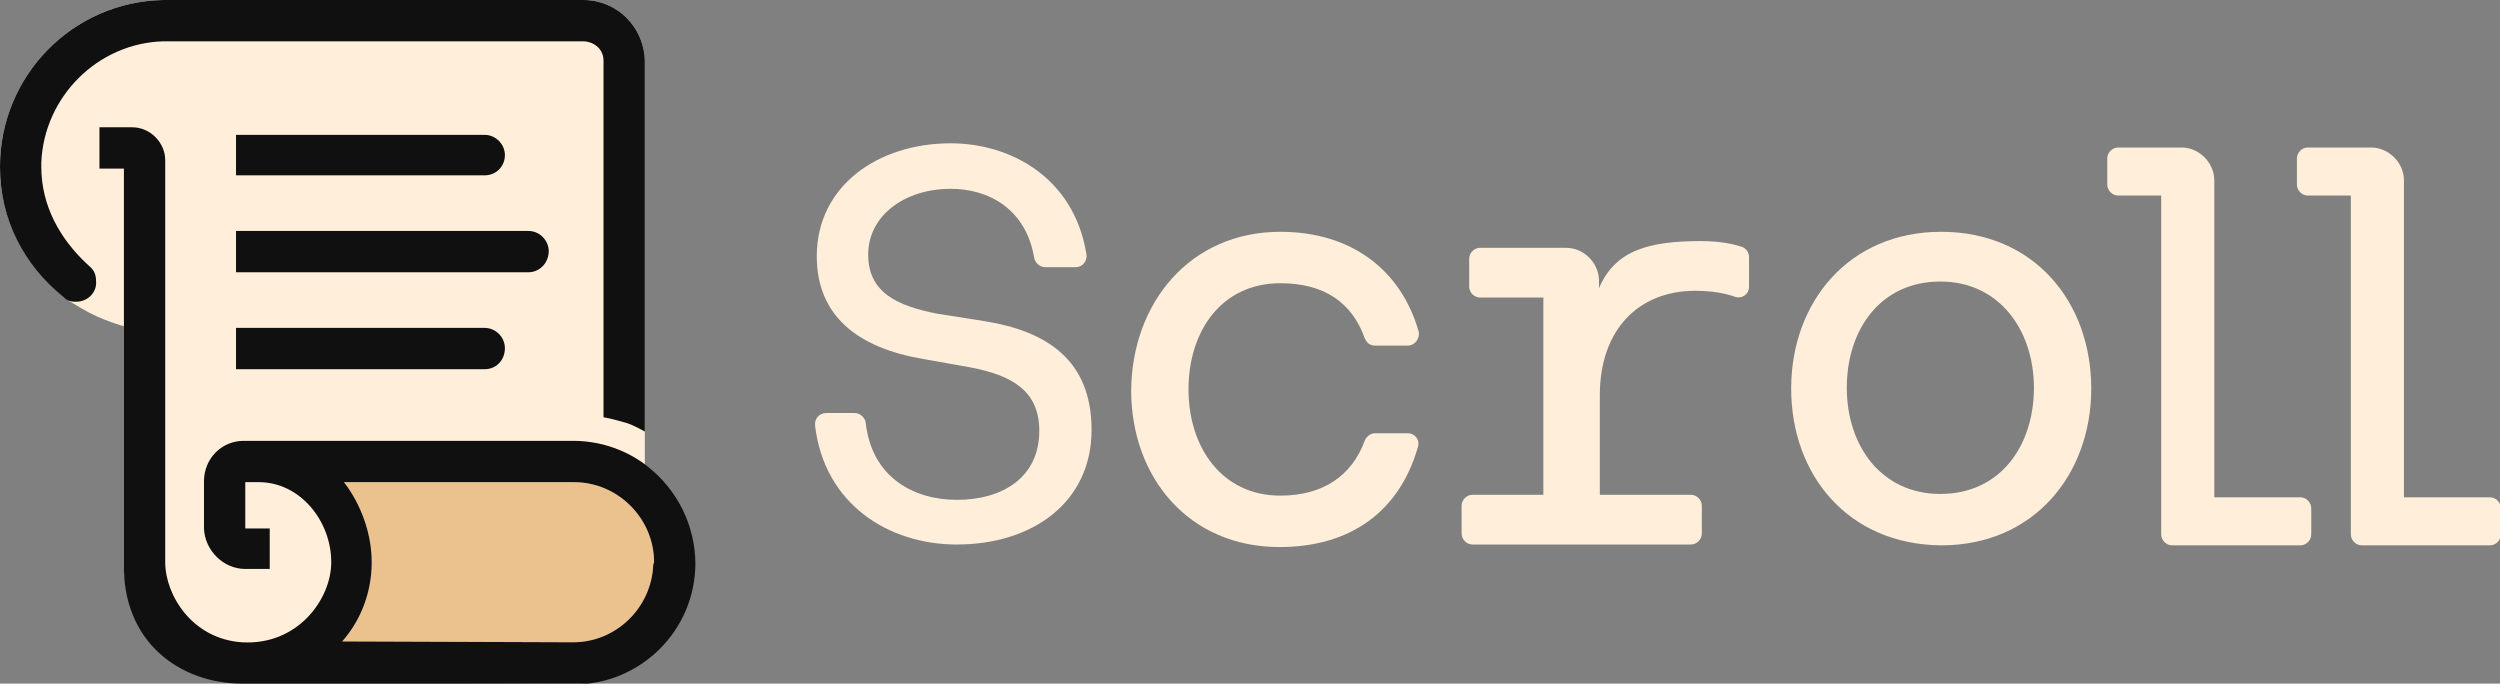 <svg width="128" height="35" viewBox="0 0 128 35" fill="none" xmlns="http://www.w3.org/2000/svg">
<rect x="0" y="0" width="128" height="35" fill="#808080" stroke="none"/>
<path d="M48.681 9.667C46.307 9.667 44.451 11.048 44.451 13.033C44.451 15.018 46.005 15.666 47.947 16.054L50.407 16.443C53.644 16.961 55.888 18.471 55.888 22.01C55.888 25.721 52.867 27.879 48.983 27.879C45.487 27.879 42.207 25.808 41.732 21.794C41.689 21.449 41.948 21.147 42.293 21.147H43.761C44.02 21.147 44.279 21.363 44.322 21.622C44.624 24.47 46.825 25.592 48.983 25.592C51.356 25.592 53.212 24.427 53.212 22.053C53.212 19.938 51.701 19.205 49.716 18.816L47.299 18.385C43.933 17.824 41.819 16.184 41.819 13.12C41.819 9.538 44.926 7.337 48.681 7.337C51.658 7.337 54.981 9.02 55.629 13.033C55.672 13.379 55.413 13.681 55.068 13.681H53.514C53.255 13.681 52.996 13.465 52.953 13.206C52.521 10.66 50.579 9.667 48.681 9.667Z" fill="#FFEEDA"/>
<path d="M65.555 11.868C69.18 11.868 71.726 13.81 72.632 16.96C72.719 17.306 72.46 17.694 72.071 17.694H70.388C70.129 17.694 69.957 17.522 69.87 17.306C69.223 15.493 67.799 14.501 65.555 14.501C62.534 14.501 60.851 16.96 60.851 19.938C60.851 22.873 62.534 25.376 65.555 25.376C67.756 25.376 69.223 24.34 69.87 22.571C69.957 22.355 70.172 22.183 70.388 22.183H72.071C72.46 22.183 72.719 22.528 72.589 22.916C71.64 26.196 69.137 28.009 65.512 28.009C60.851 28.009 57.916 24.427 57.916 19.982C57.959 15.493 60.937 11.868 65.555 11.868Z" fill="#FFEEDA"/>
<path d="M75.394 25.333H79.02V15.234H75.783C75.481 15.234 75.222 14.975 75.222 14.673V13.249C75.222 12.947 75.481 12.688 75.783 12.688H80.185C81.091 12.688 81.868 13.465 81.868 14.371V14.759C82.688 12.818 84.414 12.343 87.09 12.343C88.126 12.343 88.816 12.515 89.205 12.645C89.42 12.731 89.55 12.947 89.55 13.163V14.673C89.55 15.062 89.205 15.321 88.816 15.191C88.341 15.018 87.651 14.889 86.788 14.889C83.939 14.889 81.911 16.831 81.911 20.24V25.333H86.572C86.874 25.333 87.133 25.592 87.133 25.894V27.318C87.133 27.62 86.874 27.879 86.572 27.879H75.394C75.092 27.879 74.834 27.62 74.834 27.318V25.894C74.834 25.592 75.092 25.333 75.394 25.333Z" fill="#FFEEDA"/>
<path d="M91.708 19.895C91.708 15.493 94.643 11.868 99.39 11.868C104.137 11.868 107.072 15.45 107.072 19.895C107.072 24.297 104.137 27.922 99.39 27.922C94.6 27.879 91.708 24.297 91.708 19.895ZM99.347 25.29C102.411 25.29 104.137 22.83 104.137 19.852C104.137 16.917 102.368 14.414 99.347 14.414C96.283 14.414 94.556 16.874 94.556 19.852C94.556 22.83 96.326 25.29 99.347 25.29Z" fill="#FFEEDA"/>
<path d="M113.372 25.462H117.774C118.077 25.462 118.336 25.721 118.336 26.023V27.361C118.336 27.663 118.077 27.922 117.774 27.922H111.215C110.913 27.922 110.654 27.663 110.654 27.361V10.012H108.453C108.151 10.012 107.892 9.753 107.892 9.451V8.113C107.892 7.811 108.151 7.552 108.453 7.552H111.689C112.596 7.552 113.372 8.329 113.372 9.235V25.462Z" fill="#FFEEDA"/>
<path d="M123.082 25.462H127.484C127.787 25.462 128.045 25.721 128.045 26.023V27.361C128.045 27.663 127.787 27.922 127.484 27.922H120.925C120.623 27.922 120.364 27.663 120.364 27.361V10.012H118.163C117.86 10.012 117.602 9.753 117.602 9.451V8.113C117.602 7.811 117.86 7.552 118.163 7.552H121.399C122.306 7.552 123.082 8.329 123.082 9.235V25.462Z" fill="#FFEEDA"/>
<path d="M33.015 23.779V3.107C32.972 1.381 31.591 0 29.864 0H8.372C3.711 0.086 0 3.884 0 8.545C0 10.099 0.432 11.48 1.079 12.645C1.64 13.637 2.503 14.544 3.323 15.234C3.582 15.45 3.453 15.364 4.186 15.795C5.179 16.399 6.344 16.702 6.344 16.702V29.044C6.387 29.649 6.43 30.21 6.603 30.727C7.078 32.454 8.286 33.792 9.926 34.439C10.617 34.698 11.393 34.87 12.213 34.914L29.346 35C32.756 35 35.561 32.238 35.561 28.785C35.561 26.757 34.568 24.901 33.015 23.779Z" fill="#FFEEDA"/>
<path d="M33.446 28.915C33.36 31.116 31.547 32.885 29.346 32.885L17.521 32.842C18.471 31.763 19.032 30.339 19.032 28.785C19.032 26.369 17.608 24.686 17.608 24.686H29.39C31.634 24.686 33.489 26.541 33.489 28.785L33.446 28.915Z" fill="#EBC28E"/>
<path d="M4.445 13.508C3.064 12.213 2.115 10.53 2.115 8.545V8.329C2.244 4.963 5.006 2.201 8.372 2.115H29.907C30.469 2.158 30.9 2.546 30.9 3.107V21.363C31.375 21.449 31.634 21.535 32.108 21.665C32.497 21.794 33.015 22.096 33.015 22.096V3.107C32.972 1.381 31.591 0 29.864 0H8.372C3.711 0.086 0 3.884 0 8.545C0 11.264 1.252 13.594 3.237 15.191C3.366 15.321 3.496 15.45 3.884 15.45C4.531 15.45 4.963 14.932 4.92 14.414C4.92 13.94 4.747 13.767 4.445 13.508Z" fill="#101010"/>
<path d="M29.346 22.571H12.472C11.35 22.571 10.444 23.477 10.444 24.642V27.059C10.487 28.181 11.436 29.131 12.558 29.131H13.81V27.059H12.558V24.686C12.558 24.686 12.861 24.686 13.249 24.686C15.364 24.686 16.96 26.671 16.96 28.785C16.96 30.684 15.234 33.058 12.386 32.885C9.84 32.713 8.459 30.468 8.459 28.785V8.2C8.459 7.293 7.682 6.517 6.775 6.517H5.092V8.631H6.344V28.829C6.258 32.928 9.278 35 12.386 35L29.39 35.043C32.799 35.043 35.604 32.281 35.604 28.829C35.561 25.376 32.799 22.571 29.346 22.571ZM33.446 28.915C33.36 31.116 31.547 32.885 29.346 32.885L17.521 32.842C18.471 31.763 19.032 30.339 19.032 28.785C19.032 26.369 17.608 24.686 17.608 24.686H29.39C31.634 24.686 33.489 26.541 33.489 28.785L33.446 28.915Z" fill="#101010"/>
<path d="M24.815 8.977H12.084V6.905H24.815C25.376 6.905 25.851 7.38 25.851 7.941C25.851 8.502 25.419 8.977 24.815 8.977Z" fill="#101010"/>
<path d="M24.815 18.903H12.084V16.788H24.815C25.376 16.788 25.851 17.263 25.851 17.824C25.851 18.428 25.419 18.903 24.815 18.903Z" fill="#101010"/>
<path d="M27.059 13.94H12.084V11.825H27.059C27.62 11.825 28.095 12.3 28.095 12.861C28.095 13.465 27.62 13.94 27.059 13.94Z" fill="#101010"/>
</svg>

